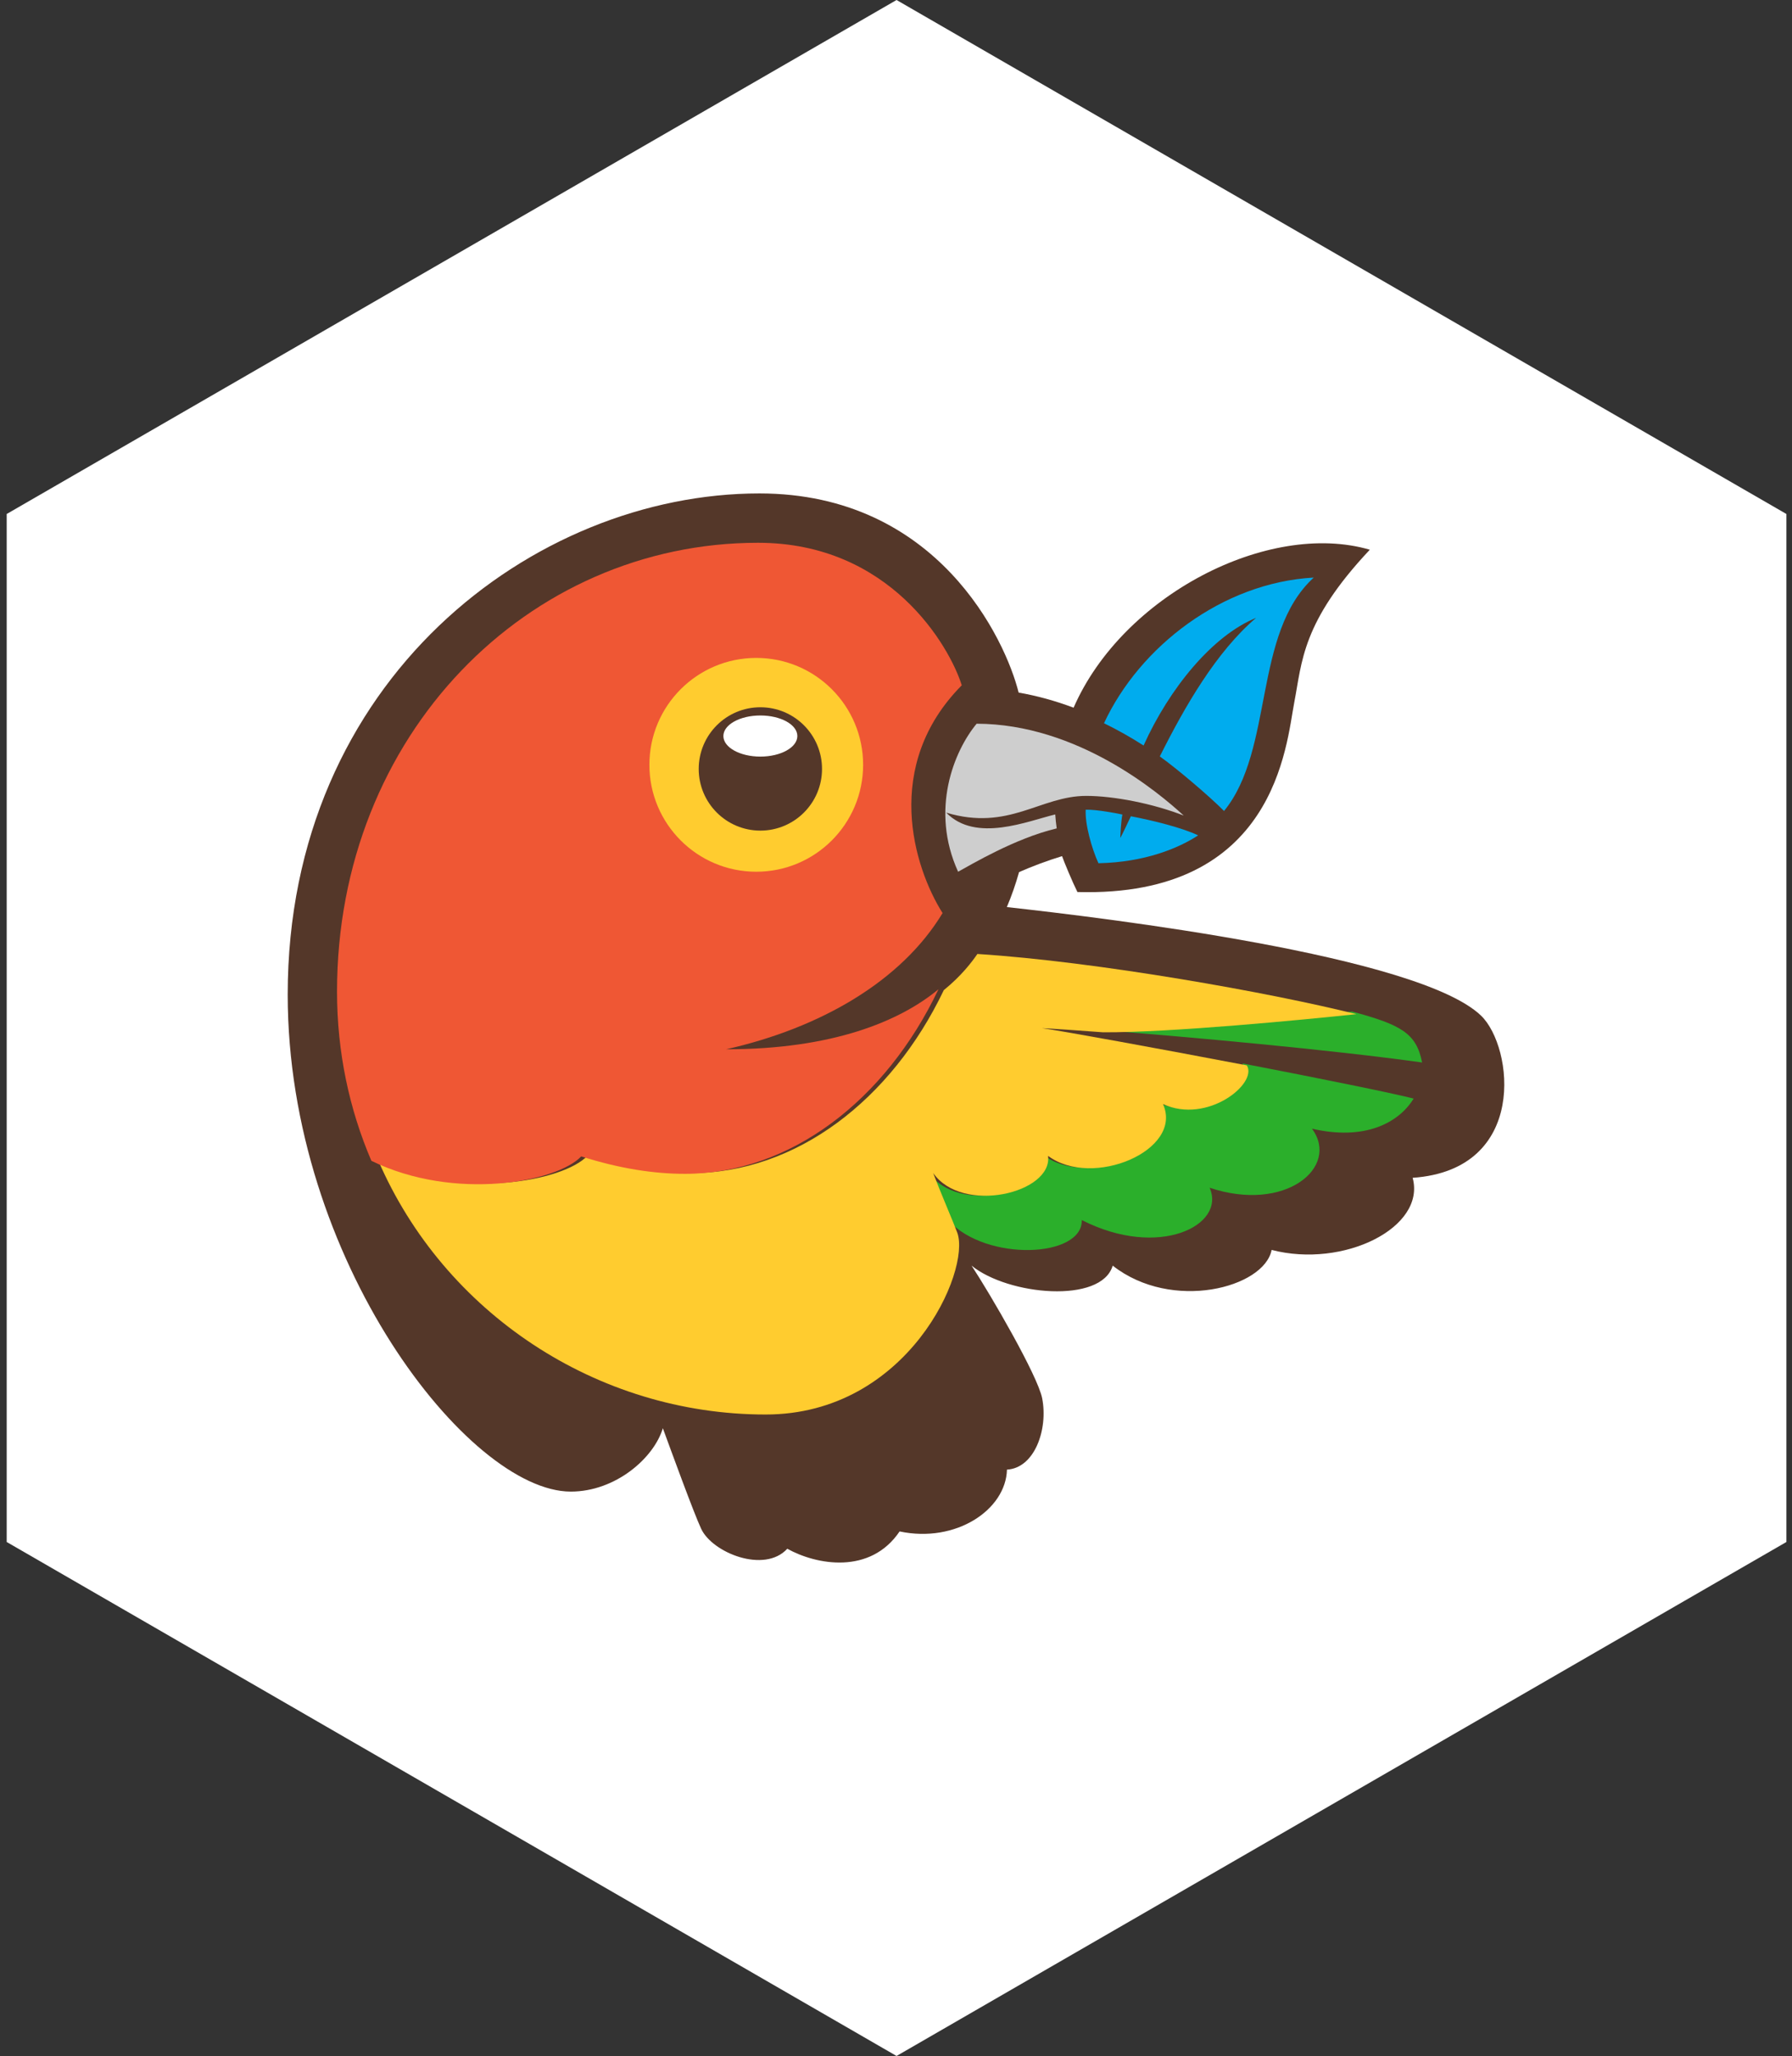 <?xml version="1.0" encoding="UTF-8"?>
<svg width="218px" height="250px" viewBox="0 0 218 250" version="1.1" xmlns="http://www.w3.org/2000/svg" xmlns:xlink="http://www.w3.org/1999/xlink">
    <rect x="0" y="0" width="218" height="250" fill="#333333" stroke="none"/>
    <!-- Generator: Sketch 47.1 (45422) - http://www.bohemiancoding.com/sketch -->
    <title>bower</title>
    <desc>Created with Sketch.</desc>
    <defs></defs>
    <g id="Page-1" stroke="none" stroke-width="1" fill="none" fill-rule="evenodd">
        <g id="bower">
            <g id="Hexagon-Large" fill="#FFFFFF">
                <polygon id="Polygon" points="109.067 0 217.32 62.5 217.32 187.5 109.067 250 0.814 187.5 0.814 62.5"></polygon>
            </g>
            <g id="bower-logo" transform="translate(35, 60)" fill-rule="nonzero">
                <path d="M145.171,63.497 C137.559,56.189 99.495,51.627 87.484,50.298 C88.065,48.926 88.561,47.506 88.97,46.044 C90.607,45.327 92.375,44.661 94.202,44.104 C94.425,44.76 95.474,47.275 96.071,48.469 C120.223,49.134 121.463,30.536 122.445,25.44 C123.406,20.458 123.357,15.644 131.641,6.844 C119.299,3.25 101.551,12.414 95.606,26.052 C93.372,25.216 91.133,24.598 88.918,24.216 C87.331,17.82 79.067,0 57.382,0 C29.925,0 0,22.632 0,60.944 C0,93.149 22.006,121.373 34.439,121.373 C39.869,121.373 44.539,117.31 45.636,113.668 C46.555,116.165 49.376,123.928 50.302,125.904 C51.671,128.826 58.003,131.355 60.774,128.322 C64.337,130.3 70.875,131.491 74.438,126.217 C81.3,127.667 87.367,123.579 87.499,118.7 C90.866,118.52 92.518,113.797 91.783,110.034 C91.241,107.265 85.451,97.326 83.192,93.896 C87.663,97.529 98.987,98.558 100.363,93.898 C107.571,99.551 118.804,96.584 119.695,91.987 C128.453,94.26 138.499,89.266 136.85,83.218 C150.92,82.246 149.119,67.288 145.171,63.497 Z" id="outline" fill="#543729"></path>
                <g id="leaf" transform="translate(97, 10)" fill="#00ACEE">
                    <path d="M9.093,21.98 C12.141,15.891 15.971,9.241 20.809,5.128 C15.484,7.288 10.227,13.748 7.118,20.653 C5.534,19.639 3.925,18.734 2.303,17.943 C6.64,8.623 16.715,0.84 27.819,0.232 C20.381,7.024 23.021,21.141 16.907,28.614 C15.157,26.844 11.139,23.429 9.093,21.98 Z M4.285,31.897 C4.288,31.664 4.375,29.866 4.537,29.045 C4.111,28.944 1.46,28.422 0.078,28.455 C-0.023,30.203 0.807,33.176 1.628,34.966 C7.278,34.847 11.359,33.143 13.761,31.577 C11.716,30.617 8.226,29.764 5.573,29.253 C5.277,29.87 4.548,31.441 4.285,31.897 Z" id="Shape"></path>
                </g>
                <path d="M80.367,88.402 C80.368,88.41 80.372,88.421 80.373,88.429 C79.66,86.892 78.904,85.025 78,82.585 C81.519,87.719 92.547,85.071 91.968,80.471 C97.366,84.542 108.477,79.792 105.951,74.083 C111.358,76.609 117.53,71.527 116.146,69.313 C125.364,71.095 134.198,72.872 136.971,73.583 C135.129,76.594 130.934,78.72 124.609,77.243 C128.026,81.91 121.391,87.508 112.15,84.425 C114.184,89.006 105.955,93.131 96.603,88.356 C96.722,92.939 85.001,93.467 80.367,88.402 Z M98.654,65.236 C109.353,66.06 127.046,67.659 138,69.195 C137.308,65.622 135.418,64.601 129.471,63 C123.076,63.684 106.851,65.281 98.654,65.236 Z" id="wingtip" fill="#2BAF2B"></path>
                <path d="M92.497,80.551 C97.894,84.567 109.005,79.882 106.48,74.251 C111.887,76.742 118.058,71.729 116.674,69.545 C105.775,67.467 94.339,65.382 91.745,65.017 C93.318,65.1 95.927,65.277 99.182,65.524 C107.38,65.569 123.605,63.993 130,63.318 C119.645,60.722 98.503,56.933 83.902,56 C83.226,56.978 81.982,58.636 79.816,60.398 C73.428,73.763 61.853,82.646 49.047,82.646 C45.315,82.646 41.14,82.024 36.46,80.544 C33.541,83.636 21.097,85.979 11,81.078 C19.009,99.622 37.583,112 58.142,112 C75.457,112 83.135,94.517 81.455,89.891 C81.047,88.768 79.431,85.044 78.527,82.637 C82.047,87.701 93.075,85.089 92.497,80.551 Z" id="body" fill="#FFCC2F"></path>
                <path d="M81.555,46 C83.103,45.163 88.453,41.941 93.551,40.73 C93.471,40.169 93.41,39.603 93.372,39.034 C90.028,39.83 83.722,42.515 80.109,38.815 C87.732,41.101 91.539,36.778 97.142,36.778 C100.48,36.778 105.245,37.705 109,39.17 C105.979,36.397 96.074,28.029 83.81,28 C81.072,31.299 78.113,38.444 81.555,46 Z" id="beak" fill="#CECECE"></path>
                <path d="M35.704,80.613 C40.396,82.106 44.582,82.734 48.323,82.734 C61.161,82.734 72.763,73.771 79.168,60.288 C74.431,64.223 66.199,67.589 53.344,67.589 C64.794,65.005 74.652,59.327 79.666,51.027 C76.142,45.444 72.318,33.094 82,23.33 C80.511,18.569 73.262,6 57.215,6 C29.209,6 6,29.319 6,60.571 C6,67.969 7.501,74.907 10.181,81.152 C20.303,86.096 32.778,83.732 35.704,80.613 Z" id="head" fill="#EF5734"></path>
                <path d="M44,33 C44,40.179 49.82,46 57,46 C64.179,46 70,40.179 70,33 C70,25.82 64.179,20 57,20 C49.82,20 44,25.82 44,33 Z" id="eye_rim" fill="#FFCC2F"></path>
                <path d="M50,33.5 C50,37.642 53.358,41 57.5,41 C61.642,41 65,37.642 65,33.5 C65,29.358 61.643,26 57.5,26 C53.358,26 50,29.358 50,33.5 Z" id="eye" fill="#543729"></path>
                <ellipse id="pupil_highlight" fill="#FFFFFF" cx="57.5" cy="29.5" rx="4.5" ry="2.5"></ellipse>
            </g>
        </g>
    </g>
</svg>